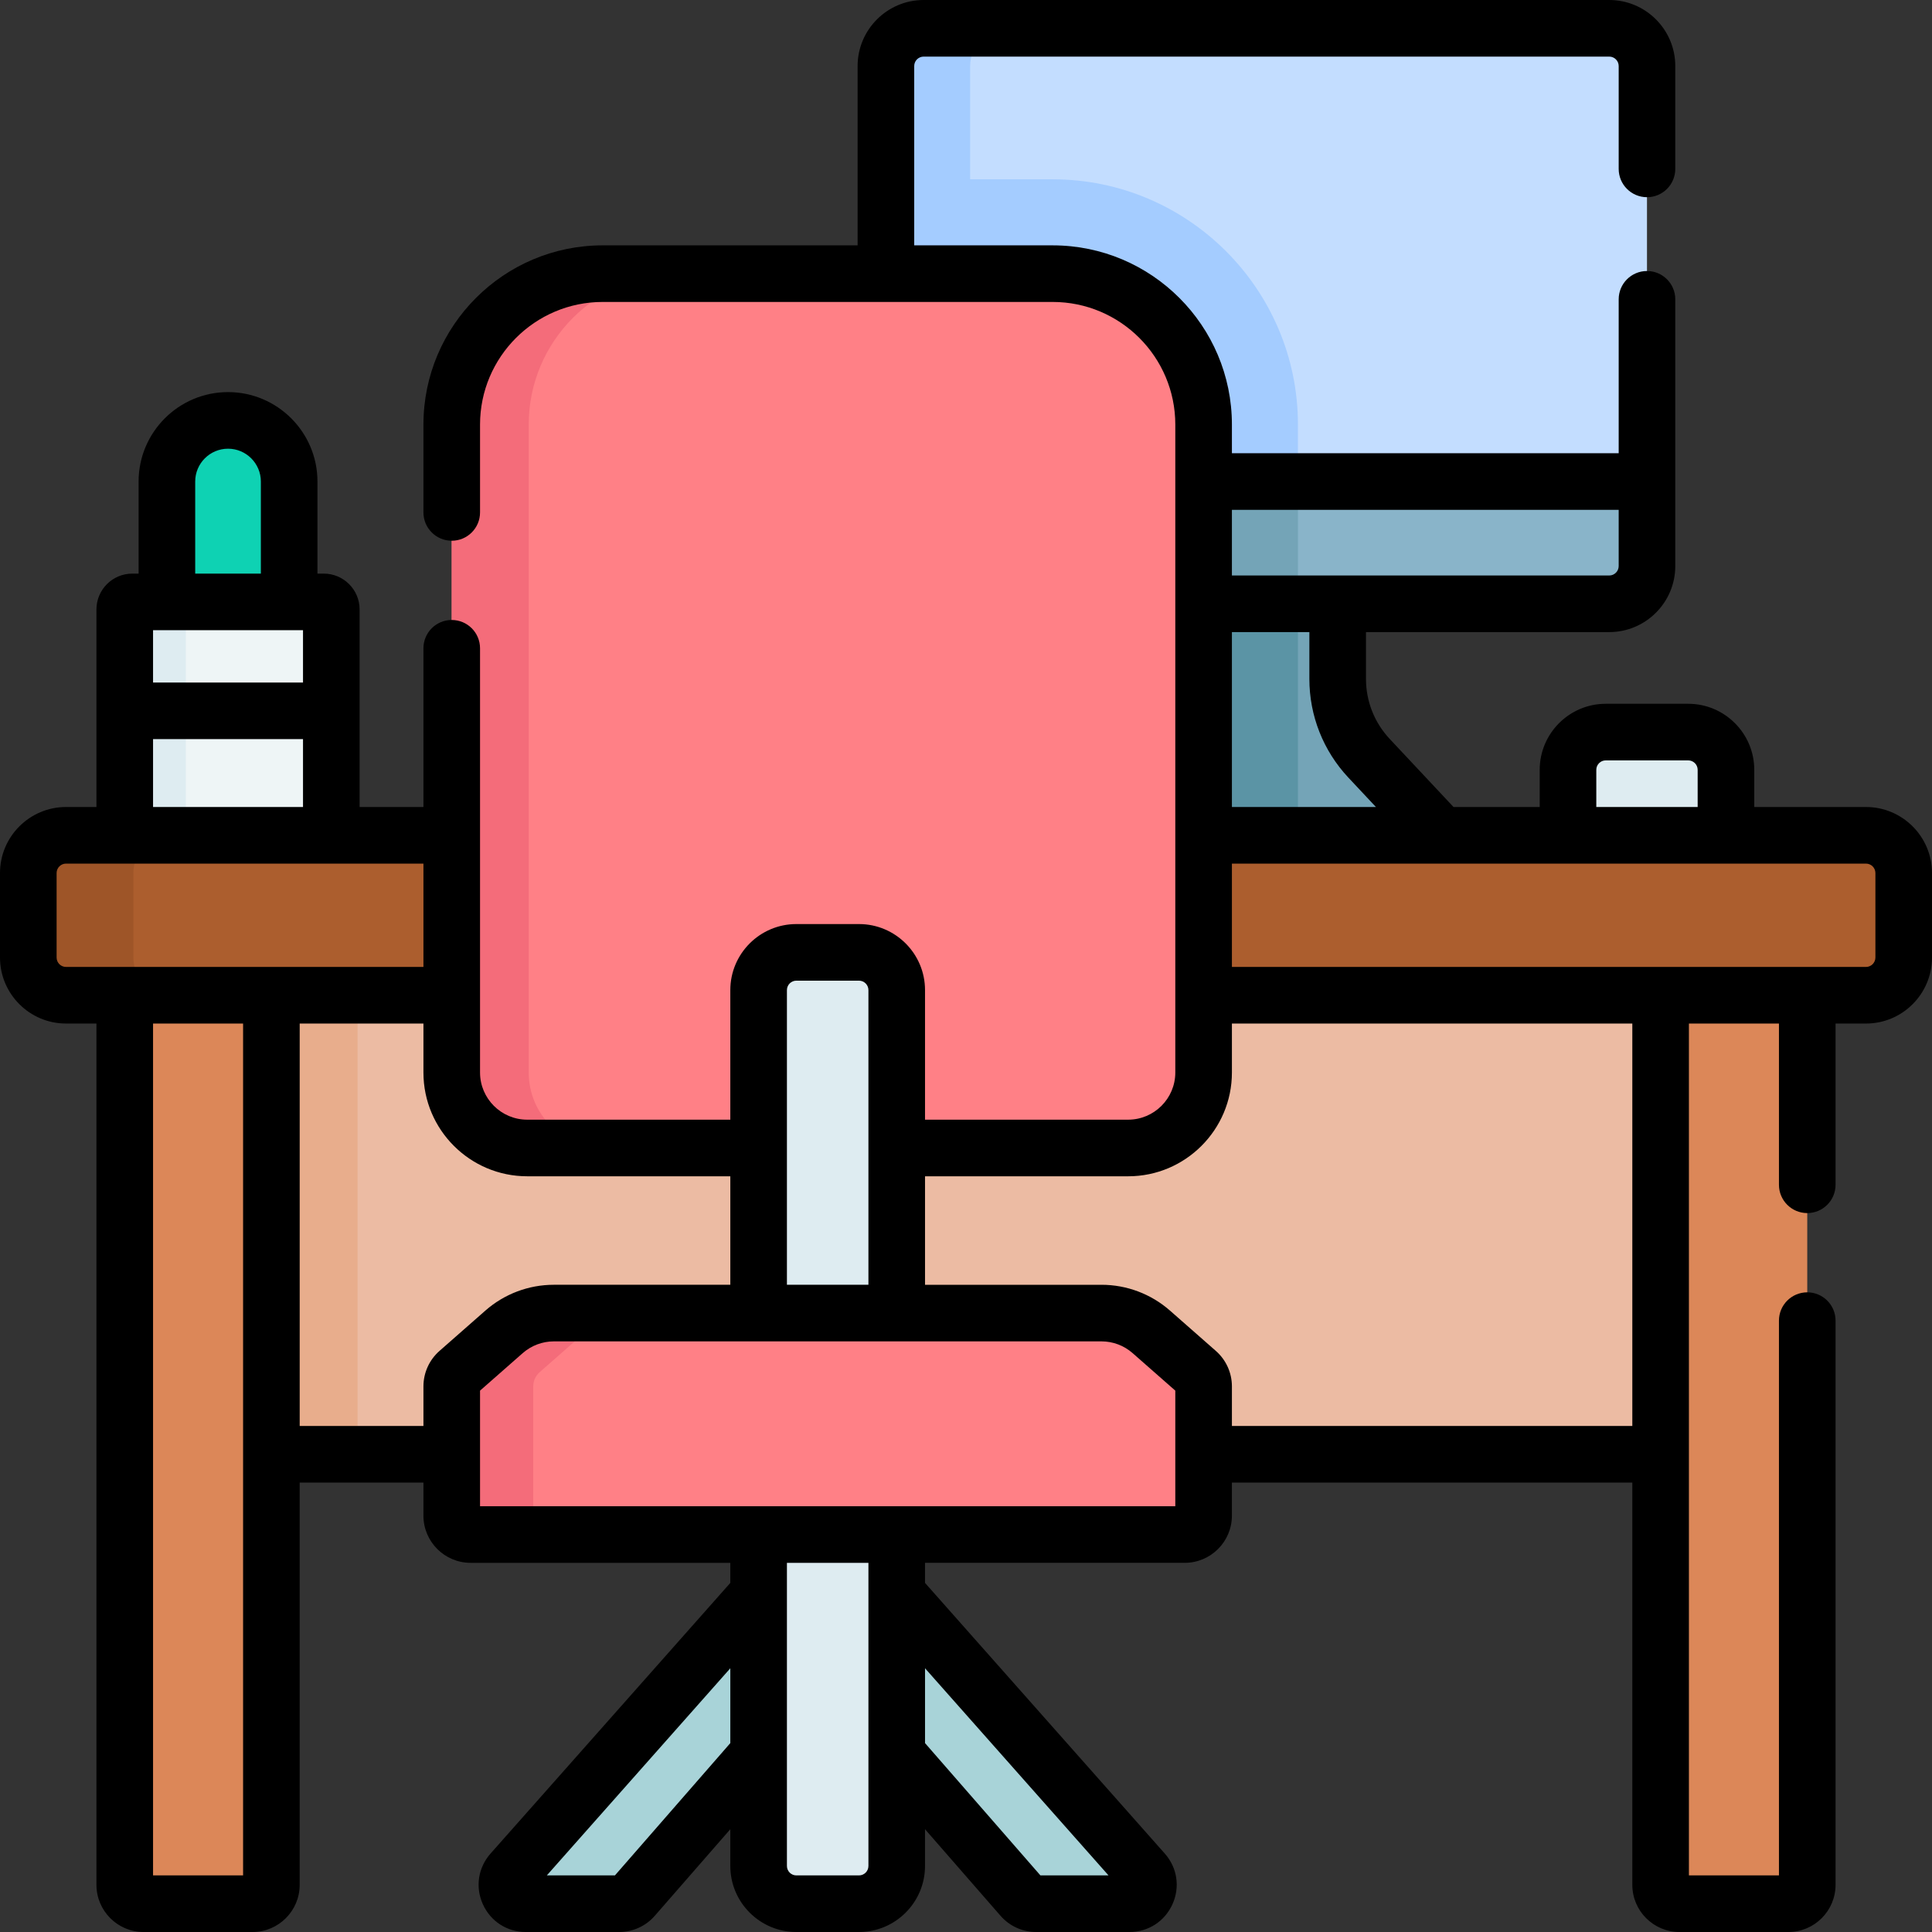<svg id="Capa_1" enable-background="new 0 0 512 512" height="512" viewBox="0 0 512 512" width="512" xmlns="http://www.w3.org/2000/svg"><rect x="0" y="0" width="512" height="512" fill="#333333" stroke="none"/><g><g><g><path d="m362.82 200.96c-5.347-5.703-8.322-13.228-8.322-21.046v-19.904h-37.753v19.904c0 7.818-2.976 15.342-8.322 21.046l-19.446 20.743h93.289z" fill="#74a4b7"/></g><g><path d="m76.63 172.28h-32.4v-44.67c0-8.947 7.253-16.2 16.2-16.2 8.947 0 16.2 7.253 16.2 16.2z" fill="#0ed2b3"/></g><g><path d="m87.8 224.6h-54.74v-63.088c0-1.105.895-2 2-2h50.74c1.105 0 2 .895 2 2z" fill="#eef5f6"/></g><g><path d="m51.26 159.511h-16.2c-1.105 0-2 .896-2 2v63.089h16.2v-63.089c0-1.104.895-2 2-2z" fill="#deecf1"/></g><g><path d="m457.398 227.589h-41.862v-23.579c0-5.523 4.477-10 10-10h21.862c5.523 0 10 4.477 10 10z" fill="#deecf1"/></g><g><path d="m52.49 242.556h402.15v142.844h-402.15z" fill="#ecbba3"/></g><g><path d="m52.49 242.556h42.27v142.844h-42.27z" fill="#e8ad8c"/></g><g><path d="m217.771 418.396-11.76-1.676-70.394 79.465c-2.858 3.226-.568 8.315 3.743 8.315h24.74c1.445 0 2.819-.625 3.768-1.713l49.903-57.215z" fill="#a8d3d8"/></g><g><path d="m220.912 418.396 11.76-1.676 70.394 79.465c2.858 3.226.568 8.315-3.743 8.315h-24.74c-1.445 0-2.819-.625-3.768-1.713l-49.903-57.215z" fill="#a8d3d8"/></g><g><path d="m426.467 160.01h-181.692c-5.523 0-10-4.477-10-10v-132.51c0-5.523 4.477-10 10-10h181.692c5.523 0 10 4.477 10 10v132.51c0 5.523-4.477 10-10 10z" fill="#c3ddff"/></g><g><path d="m426.467 160.01c5.523 0 10-4.477 10-10v-22.4h-201.692v22.4c0 5.523 4.477 10 10 10z" fill="#89b4c9"/></g><g><path d="m234.775 127.61v22.4c0 5.523 4.477 10 10 10h99.193v-32.4z" fill="#74a4b7"/></g><g><path d="m316.744 179.914c0 7.818-2.976 15.342-8.322 21.046l-19.446 20.743h54.991v-61.693h-27.223z" fill="#5b94a5"/></g><g><path d="m343.968 127.61v-15.09c0-35.841-29.159-65-65-65h-21.873v-30.02c0-5.523 4.477-10 10-10h-22.32c-5.523 0-10 4.477-10 10v132.51c0 5.523 4.477 10 10 10h22.32c-5.523 0-10-4.477-10-10v-22.4z" fill="#a4ccff"/></g><g><path d="m66.92 504.5h-28.86c-2.761 0-5-2.239-5-5v-256.944h38.86v256.944c0 2.761-2.239 5-5 5z" fill="#dc8758"/></g><g><path d="m473.94 504.5h-28.86c-2.761 0-5-2.239-5-5v-256.944h38.86v256.944c0 2.761-2.238 5-5 5z" fill="#dc8758"/></g><g><path d="m7.5 231.363v22.386c0 5.523 4.477 10 10 10h477c5.523 0 10-4.477 10-10v-22.386c0-5.523-4.477-10-10-10h-477c-5.523 0-10 4.477-10 10z" fill="#ac5e2e"/></g><g><path d="m35.34 253.749v-22.386c0-5.523 4.477-10 10-10h-27.84c-5.523 0-10 4.477-10 10v22.386c0 5.523 4.477 10 10 10h27.84c-5.523 0-10-4.477-10-10z" fill="#9e5528"/></g><g><path d="m298.968 304.226h-159.254c-11.046 0-20-8.954-20-20v-171.706c0-22.091 17.909-40 40-40h119.253c22.091 0 40 17.909 40 40v171.706c.001 11.046-8.953 20-19.999 20z" fill="#ff8086"/></g><g><path d="m140.115 284.226v-171.706c0-22.091 17.909-40 40-40h-20.4c-22.091 0-40 17.909-40 40v171.706c0 11.046 8.954 20 20 20h20.4c-11.046 0-20-8.955-20-20z" fill="#f46c7a"/></g><g><path d="m227.64 504.5h-16.598c-5.523 0-10-4.477-10-10v-232.114c0-5.523 4.477-10 10-10h16.598c5.523 0 10 4.477 10 10v232.114c0 5.523-4.477 10-10 10z" fill="#deecf1"/></g><g><path d="m318.968 401.666v-34.266c0-1.438-.619-2.806-1.699-3.756l-12.163-10.689c-3.65-3.208-8.343-4.977-13.203-4.977h-145.123c-4.859 0-9.553 1.769-13.203 4.977l-12.163 10.689c-1.08.949-1.699 2.318-1.699 3.756v34.266c0 2.761 2.239 5 5 5h189.253c2.761 0 5-2.239 5-5z" fill="#ff8086"/></g><g><path d="m141.314 401.666v-34.266c0-1.438.619-2.807 1.699-3.756l12.163-10.689c3.65-3.208 8.343-4.977 13.203-4.977h-21.6c-4.859 0-9.553 1.769-13.203 4.977l-12.163 10.689c-1.08.949-1.699 2.318-1.699 3.756v34.266c0 2.761 2.239 5 5 5h21.6c-2.761 0-5-2.239-5-5z" fill="#f46c7a"/></g></g><path d="m494.5 213.863h-29.602v-9.853c0-9.649-7.851-17.5-17.5-17.5h-21.862c-9.649 0-17.5 7.851-17.5 17.5v9.853h-22.839l-16.905-18.033c-4.059-4.33-6.294-9.982-6.294-15.917v-12.403h64.469c9.649 0 17.5-7.851 17.5-17.5v-70.69c0-4.142-3.358-7.5-7.5-7.5s-7.5 3.358-7.5 7.5v40.791h-102.499v-7.59c0-26.191-21.309-47.5-47.5-47.5h-36.693v-47.521c0-1.378 1.122-2.5 2.5-2.5h181.692c1.378 0 2.5 1.122 2.5 2.5v27.26c0 4.142 3.358 7.5 7.5 7.5s7.5-3.358 7.5-7.5v-27.26c0-9.649-7.851-17.5-17.5-17.5h-181.692c-9.649 0-17.5 7.851-17.5 17.5v47.52h-67.561c-26.191 0-47.5 21.309-47.5 47.5v23.28c0 4.142 3.358 7.5 7.5 7.5s7.5-3.358 7.5-7.5v-23.28c0-17.92 14.58-32.5 32.5-32.5h119.253c17.92 0 32.5 14.58 32.5 32.5v171.706c0 6.893-5.607 12.5-12.5 12.5h-53.827v-34.34c0-9.649-7.851-17.5-17.5-17.5h-16.598c-9.649 0-17.5 7.851-17.5 17.5v34.34h-53.828c-6.893 0-12.5-5.607-12.5-12.5v-112.426c0-4.142-3.358-7.5-7.5-7.5s-7.5 3.358-7.5 7.5v42.063h-16.914v-52.352c0-5.238-4.262-9.5-9.5-9.5h-1.67v-24.401c0-13.068-10.632-23.7-23.7-23.7s-23.7 10.632-23.7 23.7v24.401h-1.67c-5.238 0-9.5 4.262-9.5 9.5v52.352h-8.06c-9.649 0-17.5 7.851-17.5 17.5v22.386c0 9.649 7.851 17.5 17.5 17.5h8.06v228.251c0 6.893 5.607 12.5 12.5 12.5h28.86c6.893 0 12.5-5.607 12.5-12.5v-106.6h32.794v8.766c0 6.893 5.607 12.5 12.5 12.5h68.828v5.318l-63.54 71.728c-3.305 3.731-4.087 8.873-2.042 13.419 2.046 4.545 6.414 7.369 11.398 7.369h24.74c3.612 0 7.046-1.562 9.42-4.284l20.023-22.957v9.74c0 9.649 7.851 17.5 17.5 17.5h16.598c9.649 0 17.5-7.851 17.5-17.5v-9.74l20.024 22.958c2.375 2.721 5.808 4.282 9.419 4.282h24.74c4.985 0 9.353-2.824 11.398-7.369 2.046-4.546 1.264-9.688-2.042-13.419l-63.54-71.728v-5.318h68.828c6.893 0 12.5-5.607 12.5-12.5v-8.765h106.114v106.6c0 6.893 5.607 12.5 12.5 12.5h28.86c6.893 0 12.5-5.607 12.5-12.5v-149.522c0-4.142-3.358-7.5-7.5-7.5s-7.5 3.358-7.5 7.5v147.022h-23.86v-225.751h23.86v42.729c0 4.142 3.358 7.5 7.5 7.5s7.5-3.358 7.5-7.5v-42.729h8.06c9.649 0 17.5-7.851 17.5-17.5v-22.386c0-9.649-7.851-17.5-17.5-17.5zm-68.964-12.353h21.862c1.378 0 2.5 1.122 2.5 2.5v9.853h-26.862v-9.853c0-1.378 1.122-2.5 2.5-2.5zm-68.188 4.579 7.288 7.774h-38.168v-46.353h20.53v12.404c0 9.76 3.675 19.056 10.35 26.175zm71.619-70.979v14.9c0 1.378-1.122 2.5-2.5 2.5h-99.999v-17.4zm-217.925 124.776h16.598c1.378 0 2.5 1.122 2.5 2.5v78.092h-21.598v-78.092c0-1.379 1.122-2.5 2.5-2.5zm-130.742-92.874v13.861h-39.74v-13.861zm-28.57-39.402c0-4.797 3.903-8.7 8.7-8.7s8.7 3.903 8.7 8.7v24.401h-17.4zm-11.17 68.263h39.74v17.99h-39.74zm-25.56 57.876v-22.386c0-1.378 1.122-2.5 2.5-2.5h94.714v27.386h-94.714c-1.378 0-2.5-1.122-2.5-2.5zm25.56 243.251v-225.751h23.86v225.751zm75.902-138.989c-2.7 2.373-4.248 5.795-4.248 9.389v10.5h-32.794v-106.651h32.794v12.977c0 15.164 12.336 27.5 27.5 27.5h53.828v28.751h-46.762c-6.685 0-13.132 2.431-18.154 6.844zm46.5 138.989h-18.048l48.628-54.895v19.834zm130.806 0h-18.048l-30.58-35.06v-19.835zm-63.628-2.5c0 1.378-1.122 2.5-2.5 2.5h-16.598c-1.378 0-2.5-1.122-2.5-2.5v-80.334h21.598zm81.328-95.334h-184.254v-30.635l11.313-9.942c2.283-2.006 5.213-3.111 8.252-3.111h145.123c3.039 0 5.969 1.105 8.251 3.111l11.313 9.942v30.635zm121.112-21.266h-106.112v-10.5c0-3.594-1.548-7.016-4.248-9.389l-12.163-10.689c-5.021-4.414-11.469-6.844-18.154-6.844h-46.763v-28.751h53.828c15.164 0 27.5-12.336 27.5-27.5v-12.977h106.112zm64.42-124.151c0 1.378-1.122 2.5-2.5 2.5h-168.032v-27.386h168.032c1.378 0 2.5 1.122 2.5 2.5z"/></g></svg>